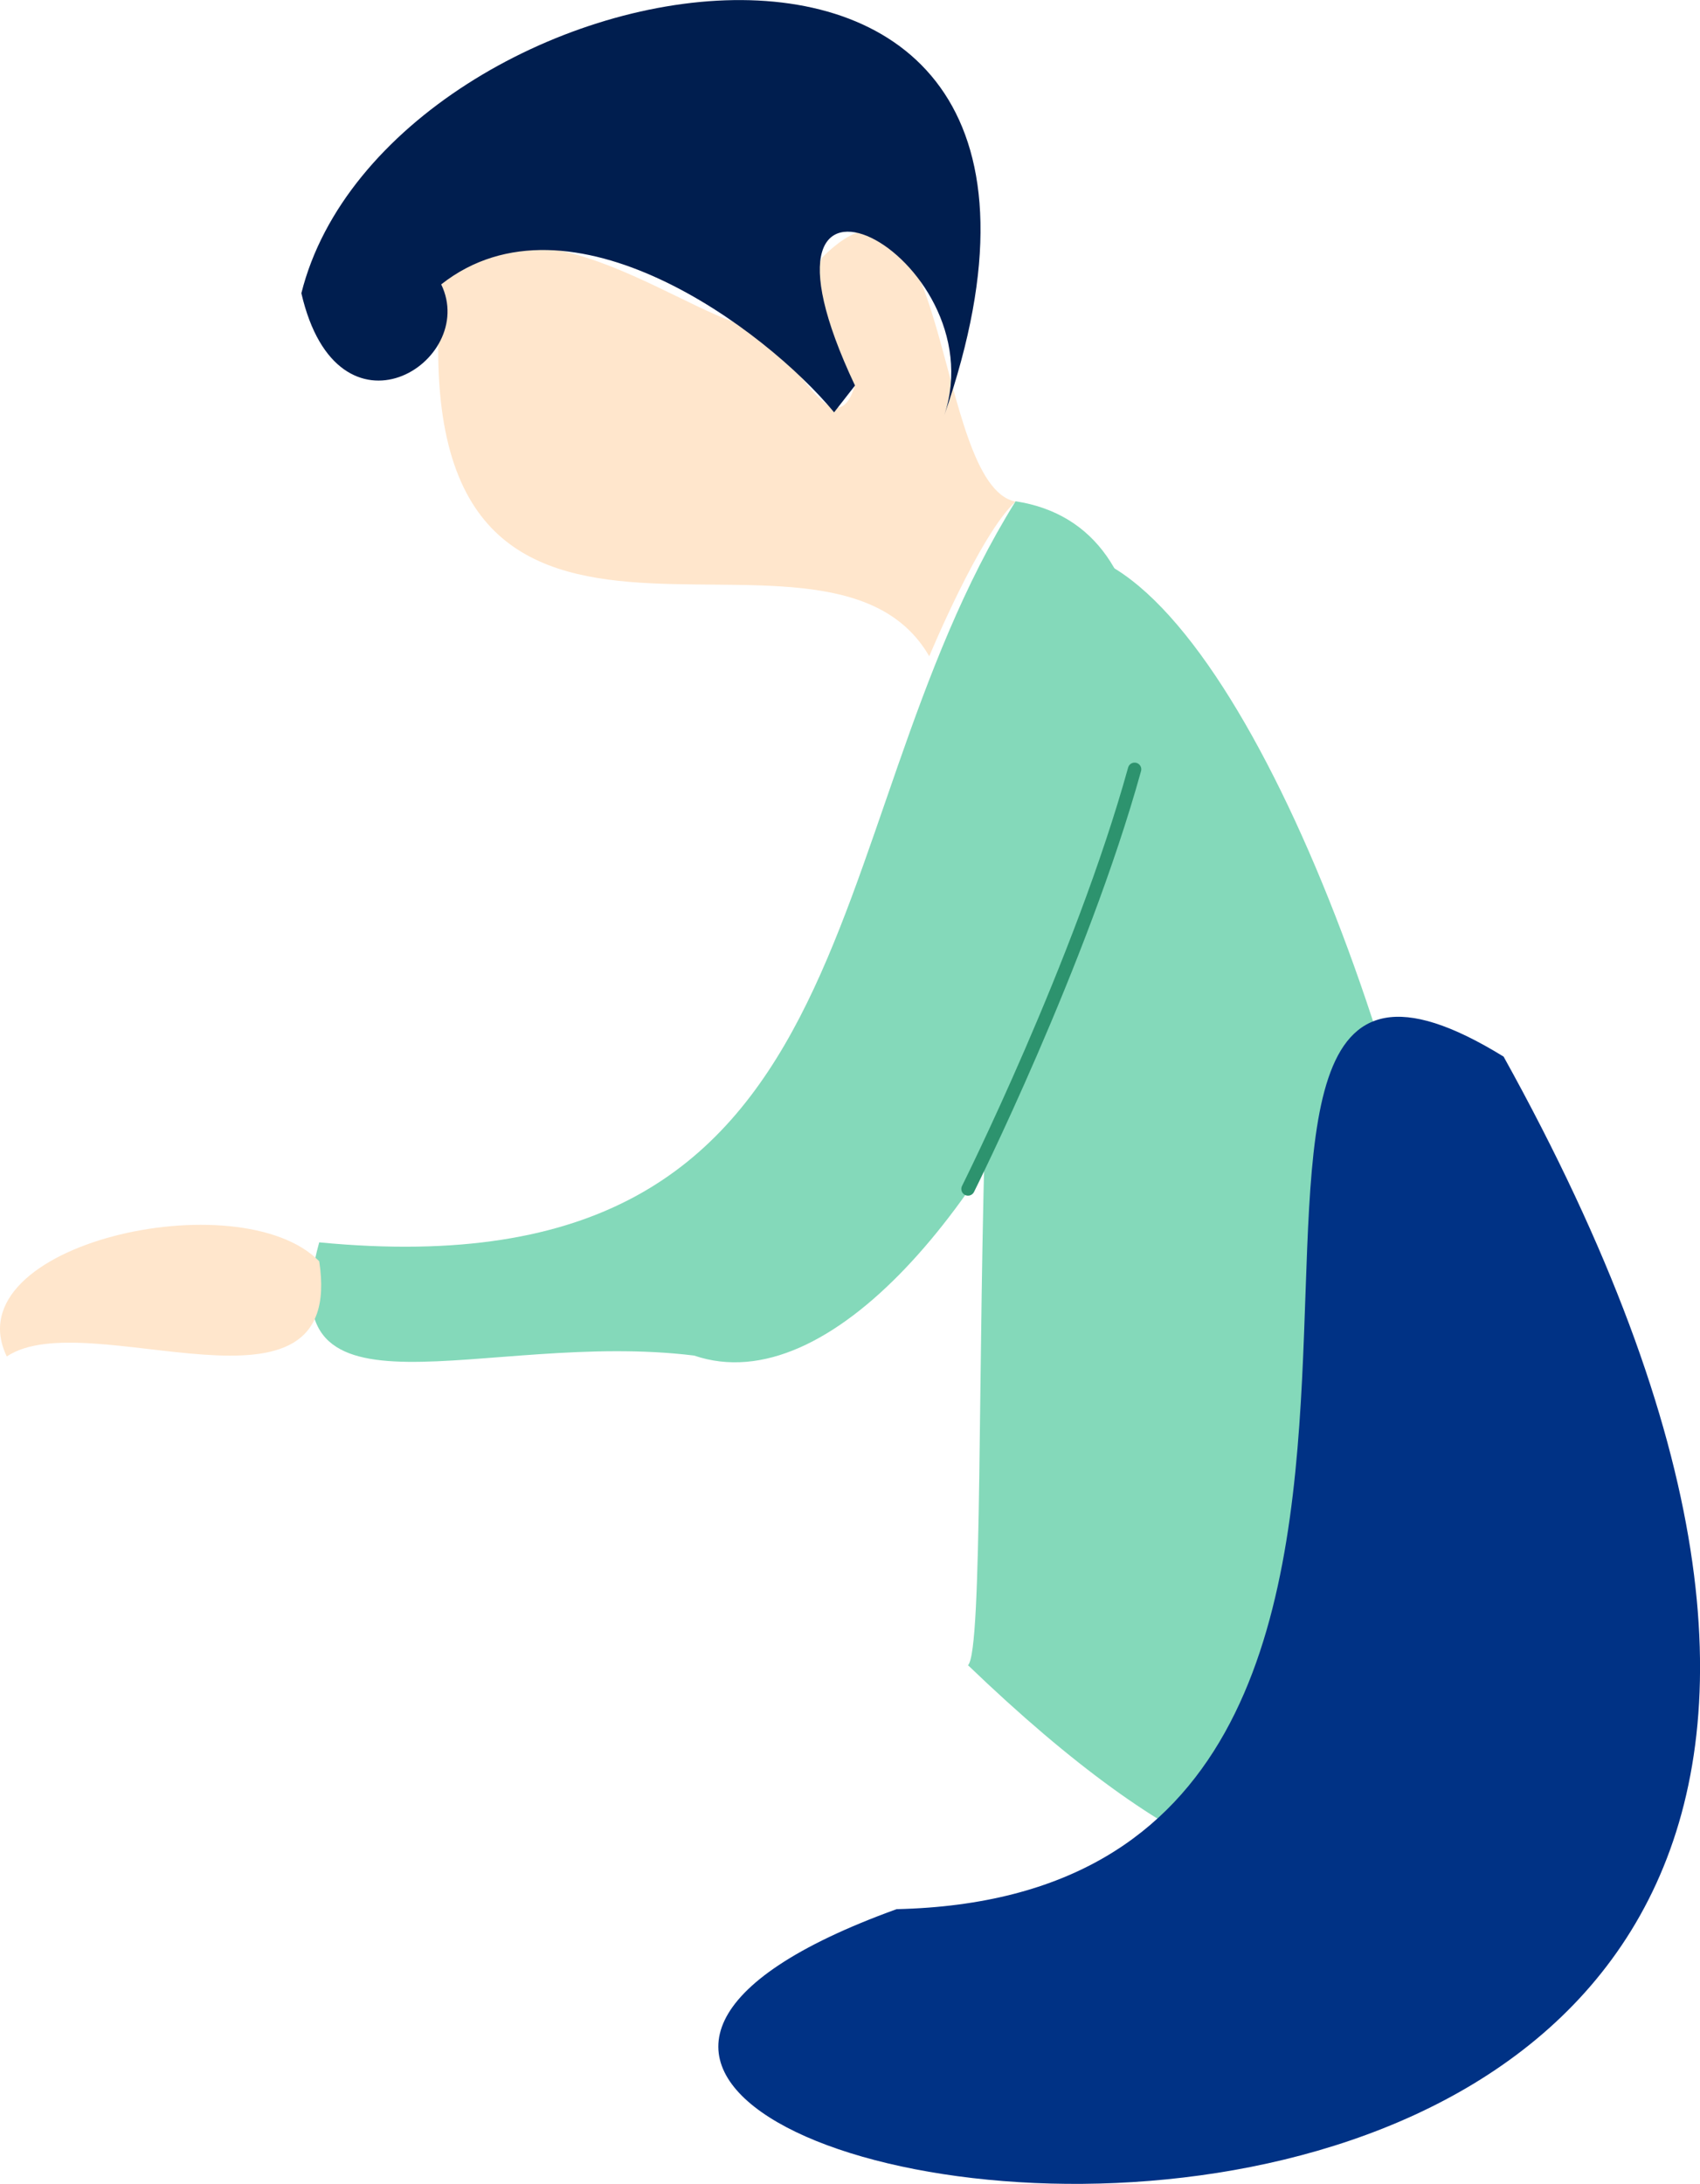 <svg viewBox = "0 0 95.22 122.3" width="95.22" height="122.3" xmlns="http://www.w3.org/2000/svg"><g transform="matrix(1 0 0 1 47.61 61.15)"  ><g style=""   ><g transform="matrix(1 0 0 1 -6.9 -36.34)" id="c"  ><path style="stroke: none; stroke-width: 1; stroke-dasharray: none; stroke-linecap: butt; stroke-dashoffset: 0; stroke-linejoin: miter; stroke-miterlimit: 4; fill: rgb(255,230,204); fill-rule: nonzero; opacity: 1;"  transform=" translate(-40.71, -24.81)" d="M 24.72 15.92 C 22.27 42.89 46.08 26.44 52.05 36.75 C 52.05 36.75 54.88 29.92 56.88 28.09 C 52.25 27.16 53.2 7.27 46.05 14.42 C 45.11 16.3 46.78 20.57 47.88 21.59 C 46.72 25.49 43.92 18.95 42.71 18.42 C 38.98 18.26 29.74 10.06 24.71 15.92 Z" stroke-linecap="round" /></g><g transform="matrix(1 0 0 1 -11.71 -49.52)" id="c"  ><path style="stroke: none; stroke-width: 1; stroke-dasharray: none; stroke-linecap: butt; stroke-dashoffset: 0; stroke-linejoin: miter; stroke-miterlimit: 4; fill: rgb(0,30,79); fill-rule: nonzero; opacity: 1;"  transform=" translate(-35.9, -11.63)" d="M 24.72 15.92 C 31.91 10.27 42.88 18.44 46.72 23.09 L 47.89 21.59 C 40.66 6.27 55.87 14.29 52.89 23.26 C 64.66 -10.61 21.64 -2.6 16.88 16.42 C 18.92 25.25 26.83 20.27 24.71 15.92 Z" stroke-linecap="round" /></g><g transform="matrix(1 0 0 1 -6.9 -8.97)" id="c"  ><path style="stroke: none; stroke-width: 1; stroke-dasharray: none; stroke-linecap: butt; stroke-dashoffset: 0; stroke-linejoin: miter; stroke-miterlimit: 4; fill: rgb(132,217,186); fill-rule: nonzero; opacity: 1;"  transform=" translate(-40.71, -52.18)" d="M 56.88 28.08 C 45.24 46.77 49.29 72.6 17.88 69.57 C 14.88 80.41 27.13 74.46 38.88 75.91 C 54.15 81.11 75.19 30.88 56.88 28.07 Z" stroke-linecap="round" /></g><g transform="matrix(1 0 0 1 20.79 6.98)" id="c"  ><path style="stroke: none; stroke-width: 1; stroke-dasharray: none; stroke-linecap: butt; stroke-dashoffset: 0; stroke-linejoin: miter; stroke-miterlimit: 4; fill: rgb(132,217,186); fill-rule: nonzero; opacity: 1;"  transform=" translate(-68.4, -68.13)" d="M 54.22 93.25 C 55.88 91.61 52.95 29.76 61.24 31.23 C 79.32 38.43 101.57 138.76 54.22 93.25 Z" stroke-linecap="round" /></g><g transform="matrix(1 0 0 1 20.12 28.47)" id="c"  ><path style="stroke: none; stroke-width: 1; stroke-dasharray: none; stroke-linecap: butt; stroke-dashoffset: 0; stroke-linejoin: miter; stroke-miterlimit: 4; fill: rgb(0,50,133); fill-rule: nonzero; opacity: 1;"  transform=" translate(-67.73, -89.62)" d="M 84.22 59.17 C 60.6 44.61 89.07 106.02 50.22 106.91 C 4.72 123.36 132.25 145.76 84.22 59.17 Z" stroke-linecap="round" /></g><g transform="matrix(1 0 0 1 -38.61 11.12)" id="c"  ><path style="stroke: none; stroke-width: 1; stroke-dasharray: none; stroke-linecap: butt; stroke-dashoffset: 0; stroke-linejoin: miter; stroke-miterlimit: 4; fill: rgb(255,230,204); fill-rule: nonzero; opacity: 1;"  transform=" translate(-9, -72.27)" d="M 17.88 70.63 C 13.43 66.09 -2.66 69.67 0.38 75.96 C 4.9 72.93 19.4 80.49 17.88 70.63 Z" stroke-linecap="round" /></g><g transform="matrix(1 0 0 1 11.27 -6.32)" id="c"  ><path style="stroke: rgb(45,147,110); stroke-width: 0.75; stroke-dasharray: none; stroke-linecap: round; stroke-dashoffset: 0; stroke-linejoin: miter; stroke-miterlimit: 10; fill: none; fill-rule: nonzero; opacity: 1;"  transform=" translate(-58.88, -54.83)" d="M 54.22 66.58 C 54.22 66.58 60.55 53.91 63.55 43.08" stroke-linecap="round" /></g></g></g></svg>